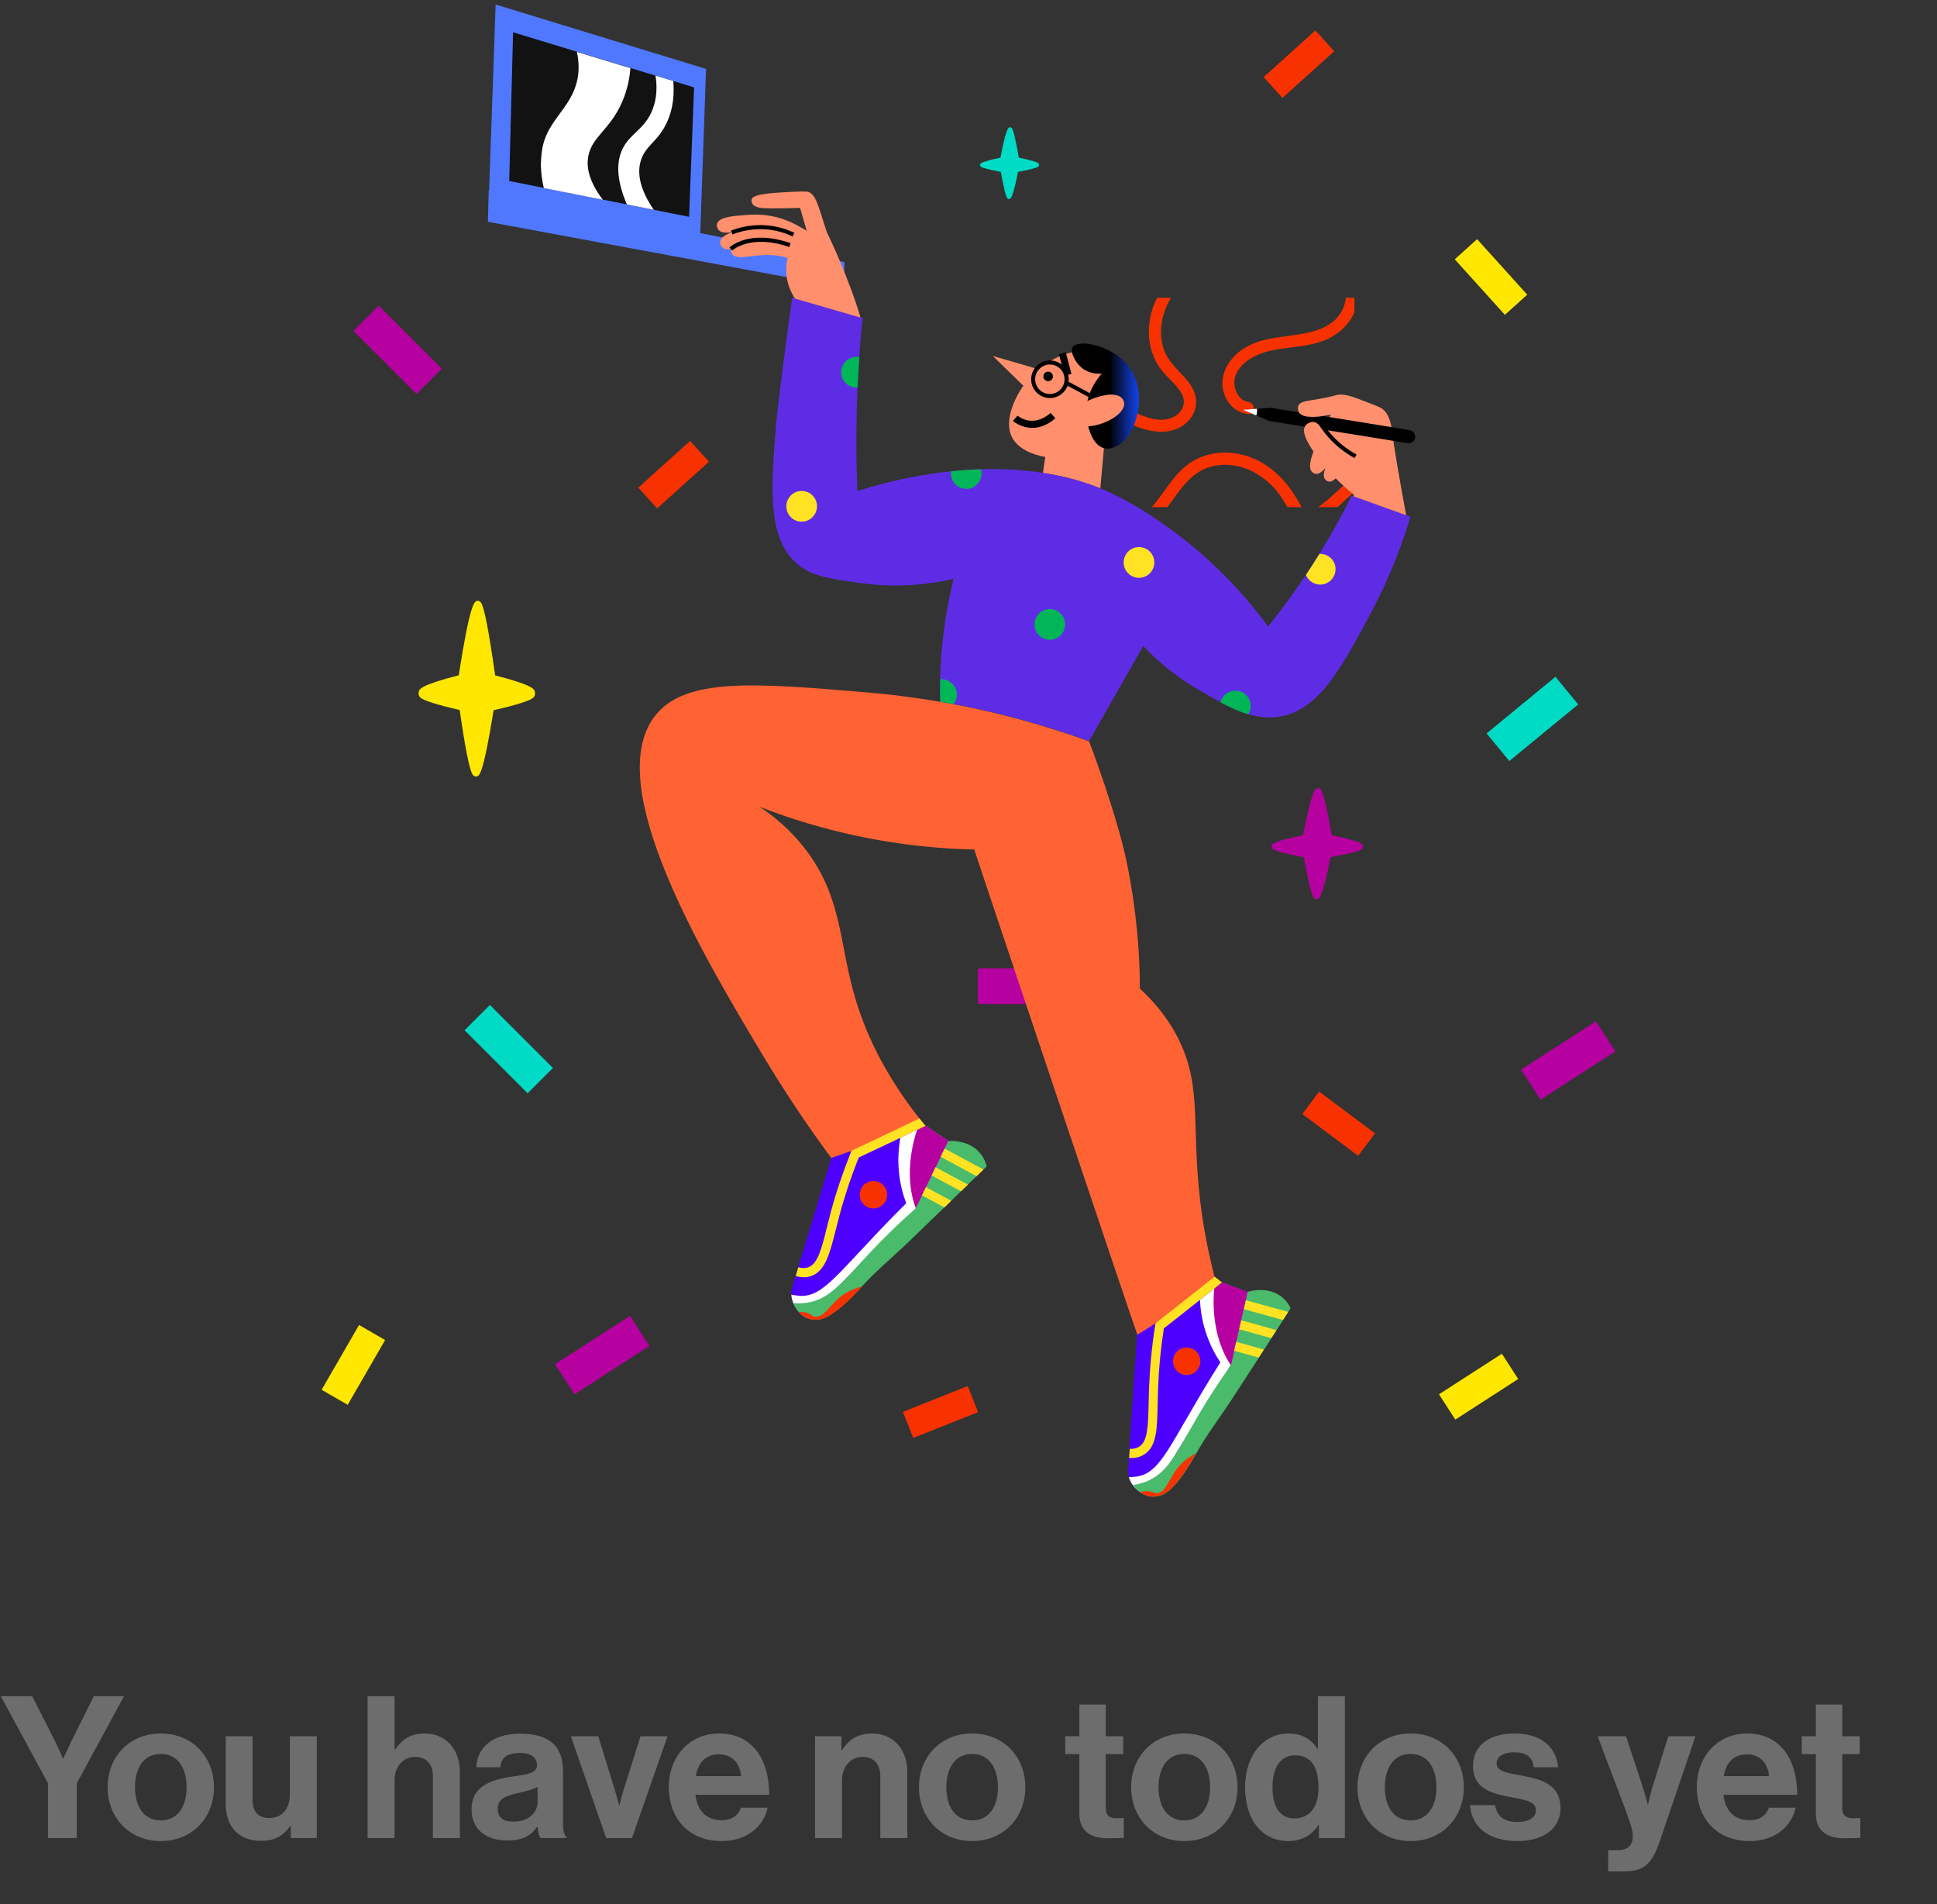 <svg width="410" height="403" viewBox="0 0 410 403" fill="none" xmlns="http://www.w3.org/2000/svg">
<rect x="0" y="0" width="410" height="403" fill="#333333" stroke="none"/>
<path d="M10.164 388.996H16.254V377.404L26.25 358.966H19.866L15.414 367.87C14.532 369.676 13.398 372.154 13.398 372.154H13.314C13.314 372.154 12.264 369.676 11.34 367.87L6.804 358.966H0.168L10.164 377.404V388.996ZM34.038 389.626C40.716 389.626 45.294 384.67 45.294 378.244C45.294 371.818 40.716 366.862 34.038 366.862C27.36 366.862 22.782 371.818 22.782 378.244C22.782 384.67 27.36 389.626 34.038 389.626ZM34.038 385.258C30.51 385.258 28.578 382.444 28.578 378.244C28.578 374.044 30.51 371.188 34.038 371.188C37.524 371.188 39.498 374.044 39.498 378.244C39.498 382.444 37.524 385.258 34.038 385.258ZM67.06 388.996V367.45H61.348V379.882C61.348 382.738 59.71 384.754 57.022 384.754C54.586 384.754 53.452 383.368 53.452 380.848V367.45H47.782V381.814C47.782 386.518 50.47 389.584 55.258 389.584C58.282 389.584 59.962 388.45 61.432 386.476H61.558V388.996H67.06ZM83.521 358.966H77.809V388.996H83.521V376.774C83.521 373.834 85.369 371.818 87.889 371.818C90.283 371.818 91.627 373.456 91.627 375.766V388.996H97.339V374.926C97.339 370.222 94.357 366.862 89.905 366.862C86.965 366.862 85.201 367.996 83.647 370.264H83.521V358.966ZM114.426 388.996H119.928V388.786C119.424 388.408 119.172 387.442 119.172 385.804V374.842C119.172 369.802 116.568 366.904 110.1 366.904C103.8 366.904 100.986 370.222 100.818 374.002H105.9C106.068 371.944 107.37 370.978 110.058 370.978C112.452 370.978 113.67 371.986 113.67 373.54C113.67 375.178 112.032 375.472 108.462 375.976C103.674 376.648 99.81 378.16 99.81 382.906C99.81 387.19 102.918 389.5 107.328 389.5C111.024 389.5 112.578 388.24 113.67 386.602H113.754C113.88 387.568 114.09 388.576 114.426 388.996ZM108.714 385.51C106.698 385.51 105.354 384.796 105.354 382.78C105.354 380.764 106.824 380.092 109.806 379.42C111.234 379.084 112.788 378.748 113.796 378.16V381.394C113.796 383.494 111.99 385.51 108.714 385.51ZM128.31 388.996H133.77L141.288 367.45H135.576L132.048 378.622C131.418 380.68 131.124 382.066 131.124 382.066H131.04C131.04 382.066 130.704 380.68 130.074 378.622L126.63 367.45H120.834L128.31 388.996ZM152.736 389.626C158.28 389.626 161.682 386.392 162.48 382.57H156.852C156.222 384.208 154.92 385.216 152.694 385.216C149.46 385.216 147.612 383.158 147.192 379.84H162.816C162.816 372.154 159.12 366.862 152.19 366.862C145.89 366.862 141.564 371.818 141.564 378.202C141.564 384.628 145.596 389.626 152.736 389.626ZM152.274 371.272C154.878 371.272 156.684 373.162 156.852 375.892H147.276C147.78 373.078 149.25 371.272 152.274 371.272ZM178.1 367.45H172.514V388.996H178.226V376.774C178.226 373.834 180.074 371.818 182.594 371.818C184.988 371.818 186.332 373.456 186.332 375.766V388.996H192.044V374.926C192.044 370.222 189.062 366.862 184.61 366.862C181.67 366.862 179.696 368.08 178.226 370.39H178.1V367.45ZM205.771 389.626C212.449 389.626 217.027 384.67 217.027 378.244C217.027 371.818 212.449 366.862 205.771 366.862C199.093 366.862 194.515 371.818 194.515 378.244C194.515 384.67 199.093 389.626 205.771 389.626ZM205.771 385.258C202.243 385.258 200.311 382.444 200.311 378.244C200.311 374.044 202.243 371.188 205.771 371.188C209.257 371.188 211.231 374.044 211.231 378.244C211.231 382.444 209.257 385.258 205.771 385.258ZM225.477 371.23H228.459V383.872C228.459 387.946 231.525 389.038 234.297 389.038C236.565 389.038 237.867 388.954 237.867 388.954V384.754C237.867 384.754 236.901 384.796 236.187 384.796C234.927 384.796 234.045 384.25 234.045 382.654V371.23H237.741V367.45H234.045V360.73H228.459V367.45H225.477V371.23ZM250.683 389.626C257.361 389.626 261.939 384.67 261.939 378.244C261.939 371.818 257.361 366.862 250.683 366.862C244.005 366.862 239.427 371.818 239.427 378.244C239.427 384.67 244.005 389.626 250.683 389.626ZM250.683 385.258C247.155 385.258 245.223 382.444 245.223 378.244C245.223 374.044 247.155 371.188 250.683 371.188C254.169 371.188 256.143 374.044 256.143 378.244C256.143 382.444 254.169 385.258 250.683 385.258ZM272.658 389.626C275.682 389.626 277.824 388.24 279.084 386.182H279.168V388.996H284.67V358.966H278.958V370.054H278.832C277.656 368.248 275.766 366.862 272.742 366.862C267.366 366.862 263.544 371.524 263.544 378.244C263.544 385.216 267.24 389.626 272.658 389.626ZM273.918 384.838C270.978 384.838 269.34 382.402 269.34 378.244C269.34 374.254 270.936 371.482 274.086 371.482C277.74 371.482 279.084 374.254 279.084 378.37C279.084 382.318 277.32 384.838 273.918 384.838ZM298.589 389.626C305.267 389.626 309.845 384.67 309.845 378.244C309.845 371.818 305.267 366.862 298.589 366.862C291.911 366.862 287.333 371.818 287.333 378.244C287.333 384.67 291.911 389.626 298.589 389.626ZM298.589 385.258C295.061 385.258 293.129 382.444 293.129 378.244C293.129 374.044 295.061 371.188 298.589 371.188C302.075 371.188 304.049 374.044 304.049 378.244C304.049 382.444 302.075 385.258 298.589 385.258ZM321.236 389.626C326.612 389.626 330.308 387.022 330.308 382.696C330.308 377.656 326.318 376.648 322.706 375.892C319.64 375.262 316.784 375.094 316.784 373.246C316.784 371.692 318.254 370.852 320.48 370.852C322.916 370.852 324.386 371.692 324.638 374.002H329.804C329.384 369.676 326.234 366.862 320.564 366.862C315.65 366.862 311.786 369.088 311.786 373.75C311.786 378.454 315.566 379.504 319.43 380.26C322.37 380.848 325.1 381.058 325.1 383.116C325.1 384.628 323.672 385.594 321.152 385.594C318.59 385.594 316.826 384.502 316.448 382.024H311.156C311.492 386.602 314.978 389.626 321.236 389.626ZM340.402 396.052H343.762C348.13 396.052 349.726 394.33 351.364 389.542L358.882 367.45H353.128L350.104 377.152C349.432 379.126 348.844 381.856 348.844 381.856H348.76C348.76 381.856 348.046 379.126 347.374 377.152L344.182 367.45H338.176L343.972 382.78C345.19 386.056 345.61 387.442 345.61 388.618C345.61 390.382 344.686 391.558 342.418 391.558H340.402V396.052ZM370.324 389.626C375.868 389.626 379.27 386.392 380.068 382.57H374.44C373.81 384.208 372.508 385.216 370.282 385.216C367.048 385.216 365.2 383.158 364.78 379.84H380.404C380.404 372.154 376.708 366.862 369.778 366.862C363.478 366.862 359.152 371.818 359.152 378.202C359.152 384.628 363.184 389.626 370.324 389.626ZM369.862 371.272C372.466 371.272 374.272 373.162 374.44 375.892H364.864C365.368 373.078 366.838 371.272 369.862 371.272ZM381.377 371.23H384.359V383.872C384.359 387.946 387.425 389.038 390.197 389.038C392.465 389.038 393.767 388.954 393.767 388.954V384.754C393.767 384.754 392.801 384.796 392.087 384.796C390.827 384.796 389.945 384.25 389.945 382.654V371.23H393.641V367.45H389.945V360.73H384.359V367.45H381.377V371.23Z" fill="#6D6D6D"/>
<path d="M225.87 204.933V212.504H206.993V204.933H225.87Z" fill="#B600A0"/>
<path d="M100.716 164.332C100.436 164.332 100.178 164.16 99.984 163.837C99.338 162.719 98.456 158.267 97.294 150.265C92.407 149.125 89.674 148.265 88.963 147.62C88.684 147.362 88.533 146.931 88.619 146.523C88.748 145.835 88.877 145.039 97.1 142.909C99.489 127.574 100.415 127.316 100.974 127.165C101.039 127.144 101.103 127.144 101.146 127.144C101.426 127.144 101.685 127.316 101.878 127.638C102.567 128.821 103.536 133.983 104.806 142.931C112.985 145.06 113.114 145.835 113.243 146.544C113.308 146.953 113.179 147.362 112.899 147.641C112.189 148.287 109.434 149.168 104.483 150.308C102.287 163.966 101.469 164.181 100.888 164.353C100.824 164.332 100.759 164.332 100.716 164.332Z" fill="#FFE700"/>
<path d="M278.661 190.314C278.446 190.314 278.231 190.207 278.08 189.992C277.585 189.282 276.896 186.486 275.97 181.41C272.139 180.7 270.008 180.141 269.448 179.732C269.233 179.56 269.126 179.302 269.169 179.044C269.255 178.614 269.362 178.097 275.82 176.764C277.692 167.063 278.424 166.913 278.855 166.805C278.898 166.805 278.941 166.784 279.005 166.784C279.221 166.784 279.436 166.891 279.587 167.106C280.125 167.859 280.9 171.107 281.89 176.764C288.304 178.097 288.412 178.614 288.498 179.044C288.562 179.302 288.455 179.56 288.218 179.732C287.658 180.141 285.506 180.7 281.631 181.41C279.91 190.035 279.264 190.185 278.812 190.271C278.747 190.293 278.704 190.314 278.661 190.314Z" fill="#B600A0"/>
<path d="M213.57 42.12C213.42 42.12 213.29 42.055 213.204 41.926C212.881 41.474 212.429 39.646 211.848 36.377C209.373 35.904 207.995 35.56 207.629 35.301C207.479 35.194 207.414 35.022 207.457 34.85C207.522 34.57 207.586 34.248 211.762 33.366C212.968 27.107 213.441 26.999 213.721 26.935C213.742 26.935 213.785 26.935 213.807 26.935C213.958 26.935 214.087 26.999 214.173 27.128C214.517 27.623 215.012 29.709 215.658 33.366C219.791 34.226 219.877 34.549 219.92 34.828C219.963 35 219.898 35.172 219.748 35.28C219.382 35.538 218.004 35.904 215.486 36.377C214.367 41.948 213.958 42.034 213.656 42.098C213.635 42.098 213.592 42.12 213.57 42.12Z" fill="#00DBC5"/>
<path d="M98.34 218.036L103.697 212.683L117.045 226.021L111.688 231.375L98.34 218.036Z" fill="#00DBC5"/>
<path d="M323.268 62.367L318.538 66.632L307.925 54.879L312.655 50.614L323.268 62.367Z" fill="#FFE700"/>
<path d="M317.898 286.497L321.354 291.846L308.043 300.431L304.588 295.082L317.898 286.497Z" fill="#FFE700"/>
<path d="M76 280.412L81.518 283.596L73.597 297.305L68.079 294.121L76 280.412Z" fill="#FFE700"/>
<path d="M93.516 78.022L88.159 83.375L74.811 70.037L80.168 64.684L93.516 78.022Z" fill="#B600A0"/>
<path d="M133.35 278.484L137.459 284.846L121.598 295.075L117.489 288.714L133.35 278.484Z" fill="#B600A0"/>
<path d="M337.812 216.141L341.921 222.503L326.06 232.732L321.951 226.371L337.812 216.141Z" fill="#B600A0"/>
<path d="M319.476 161.063L314.662 155.217L329.239 143.231L334.053 149.077L319.476 161.063Z" fill="#00DBC5"/>
<path d="M146.076 93.312L150.056 97.72L139.093 107.604L135.114 103.197L146.076 93.312Z" fill="#F73200"/>
<path d="M204.832 293.339L207.029 298.855L193.31 304.311L191.113 298.796L204.832 293.339Z" fill="#F73200"/>
<path d="M278.432 6.435L282.412 10.842L271.45 20.726L267.47 16.319L278.432 6.435Z" fill="#F73200"/>
<path d="M275.659 235.773L279.216 231.018L291.043 239.853L287.485 244.608L275.659 235.773Z" fill="#F73200"/>
<path fill-rule="evenodd" clip-rule="evenodd" d="M178.733 55.464L148.223 49.328L149.448 14.584L104.908 0.957L103.532 40.33H103.446L103.275 46.939L178.604 60.889L178.733 55.464Z" fill="#5078FF"/>
<path fill-rule="evenodd" clip-rule="evenodd" d="M146.912 18.502C146.568 27.63 146.203 36.757 145.859 45.884C143.367 45.389 140.875 44.894 138.382 44.399C136.492 44.011 134.579 43.646 132.689 43.258C130.991 42.914 129.294 42.591 127.618 42.246C123.45 41.428 119.281 40.589 115.135 39.771C112.685 39.276 110.236 38.802 107.786 38.307C108.066 27.823 108.324 17.318 108.603 6.834C113.115 8.212 117.627 9.568 122.118 10.946C125.899 12.087 129.659 13.249 133.441 14.39C135.224 14.928 136.986 15.467 138.769 16.005C140.015 16.392 141.261 16.758 142.529 17.146C143.969 17.598 145.451 18.05 146.912 18.502Z" fill="#121212"/>
<path d="M131.722 21.494C129.143 27.5 125.233 28.899 124.503 33.162C124.159 35.121 124.438 38.113 127.596 42.268C123.428 41.45 119.26 40.61 115.113 39.792C114.705 38.07 114.512 36.477 114.49 35.056C114.49 35.056 114.469 33.097 114.834 31.224C115.951 25.326 120.957 22.85 122.204 16.866C122.461 15.617 122.676 13.615 122.118 10.989C125.899 12.13 129.659 13.292 133.441 14.433C133.312 16.091 132.925 18.674 131.722 21.494Z" fill="white"/>
<path d="M135.611 34.087C134.837 36.757 135.46 40.115 138.383 44.399C136.492 44.011 134.58 43.645 132.689 43.258C130.218 37.51 130.626 33.894 131.765 31.526C133.398 28.168 136.47 27.371 138.103 23.238C139.07 20.805 139.113 18.287 138.748 16.005C139.994 16.392 141.24 16.758 142.508 17.146C142.852 21.236 142.057 24.357 140.724 26.768C138.834 30.191 136.492 31.031 135.611 34.087Z" fill="white"/>
<path d="M259.649 84.547C257.414 80.521 259.584 76.151 263.151 73.826C267.556 70.963 272.991 71.501 277.869 70.145C280.039 69.543 282.252 68.488 283.562 66.572C284.293 65.495 284.723 64.29 284.895 63.02H286.678V66.098C285.453 68.961 283.004 71.071 279.845 72.212C274.925 73.999 269.124 73.073 264.569 75.957C262.829 77.055 261.239 78.864 261.26 81.038C261.282 82.717 262.356 84.805 264.182 85.042C265.815 85.257 265.815 87.84 264.182 87.625C262.249 87.388 260.616 86.312 259.649 84.547Z" fill="#F73200"/>
<path d="M244.114 91.242C239.13 90.467 234.489 87.259 231.051 83.707C229.568 82.179 228.15 80.5 226.281 79.423V76.582C229.203 77.809 231.481 80.586 233.78 82.803C235.713 84.676 237.926 86.183 240.354 87.324C242.675 88.422 245.726 89.498 248.218 88.336C250.173 87.431 251.205 85.408 250.173 83.406C249.164 81.49 247.316 80.134 245.962 78.455C243.019 74.795 242.524 69.822 243.921 65.431C244.179 64.591 244.523 63.795 244.909 63.02H247.853C245.962 66.184 245.146 70.038 246.241 73.633C246.907 75.785 248.326 77.292 249.83 78.885C251.205 80.328 252.687 81.942 253.074 83.966C253.504 86.14 252.623 88.249 250.925 89.649C249.013 91.242 246.521 91.629 244.114 91.242Z" fill="#F73200"/>
<path d="M275.505 107.322H272.497C271.53 105.708 270.606 104.158 269.231 102.78C265.858 99.379 261.002 97.463 256.254 98.776C251.892 99.982 249.658 103.921 247.101 107.322H243.814C243.857 107.279 243.9 107.215 243.943 107.172C246.564 104.115 248.412 100.391 251.785 98.044C255.695 95.31 261.002 95.181 265.299 97.011C269.597 98.841 272.755 102.35 274.968 106.375C275.119 106.634 275.29 106.978 275.505 107.322Z" fill="#F73200"/>
<path d="M286.699 100.821V104.072C285.475 105.105 284.336 106.246 283.133 107.322H279.029C279.437 107.042 279.802 106.741 280.125 106.504C282.058 105.019 283.713 103.232 285.604 101.682C285.969 101.381 286.334 101.101 286.699 100.821Z" fill="#F73200"/>
<path d="M299.505 92.856C299.29 93.481 298.538 93.933 297.743 93.76L294.907 93.308L294.628 93.265L290.76 92.641L289.836 92.49L287.43 92.103L284.1 91.565H284.035L280.017 90.919L279.91 90.897C279.287 89.972 278.707 89.326 277.912 89.304C277.224 89.304 276.494 89.713 276.171 90.295C273.657 89.886 271.144 89.477 268.651 89.089C267.749 88.702 266.846 88.336 265.944 87.948C264.999 87.539 264.053 87.152 263.108 86.743C264.096 86.678 265.106 86.592 266.094 86.527C267.104 86.463 268.093 86.377 269.102 86.312L274.968 87.259C275.634 88.4 277.933 88.379 280.06 88.077L281.435 88.293L286.484 89.111L289.729 89.627L289.815 89.649L289.944 89.67L293.424 90.23L293.768 90.273L294.585 90.402L298.28 91.005C299.183 91.113 299.741 92.103 299.505 92.856Z" fill="black"/>
<path d="M266.094 86.935C266.094 87.28 266.03 87.624 265.901 87.926C264.956 87.517 264.01 87.129 263.065 86.72C264.053 86.656 265.063 86.57 266.051 86.505C266.094 86.634 266.094 86.785 266.094 86.935Z" fill="white"/>
<path fill-rule="evenodd" clip-rule="evenodd" d="M257.07 270.196C251.806 275.987 248.068 278.613 245.769 279.926C245.318 280.184 240.849 282.682 240.763 282.552V282.531C240.097 280.959 207.481 183.679 206.213 179.782C199.768 179.653 192.097 179.007 183.567 177.35C174.651 175.606 167.002 173.174 160.792 170.741C163.478 172.528 167.324 175.499 170.762 180.105C177.981 189.771 177.68 198.92 180.538 209.533C181.956 214.828 184.47 221.609 189.304 229.23C190.829 231.663 192.591 234.16 194.632 236.743C194.998 237.217 195.363 237.669 195.75 238.142C195.234 238.314 194.718 238.508 194.203 238.68C193.257 239.003 192.312 239.348 191.367 239.671C187.65 240.984 183.932 242.275 180.237 243.589C178.819 244.084 177.401 244.579 175.983 245.074C175.983 245.074 175.983 245.074 175.983 245.095C174.973 243.739 173.92 242.275 172.803 240.725C169.537 236.119 165.863 230.608 162.06 224.322C149.039 202.644 127.382 166.543 138.49 151.711C144.807 143.273 159.61 144.521 183.546 146.545C190.507 147.126 196.394 148.073 199.016 148.525C212.294 150.807 223.015 154.165 230.535 156.899C230.535 156.899 236.444 172.42 238.55 182.753C240.612 192.871 241.257 201.912 241.278 209.231C245.79 213.365 248.175 217.326 249.443 219.887C254.857 230.78 251.763 239.219 254.514 257.689C255.351 263.243 256.426 267.677 257.07 270.196Z" fill="#FF6334"/>
<path fill-rule="evenodd" clip-rule="evenodd" d="M233.672 94.837C233.457 97.162 233.178 100.348 232.899 103.361C228.924 101.747 224.82 100.714 220.759 100.089L221.253 96.71C218.159 96.171 215.538 94.815 214.356 92.813C212.444 89.563 214.421 84.74 216.612 81.641L210.145 75.333L219.857 78.153C221.834 76.517 224.347 75.053 226.947 74.558C227.141 75.549 227.871 76.775 228.666 77.529C230.492 79.316 232.92 79.079 233.264 79.057C232.362 80.069 229.762 83.255 229.977 87.625C230.063 89.972 231.094 94.126 233.672 94.837Z" fill="#FF8F6D"/>
<path d="M239.065 77.787C235.67 73.03 228.301 71.738 227.098 73.374C226.883 73.676 226.84 74.085 226.926 74.558C227.119 75.549 227.85 76.776 228.645 77.529C230.471 79.316 232.899 79.079 233.243 79.058C232.34 80.069 229.74 83.255 229.955 87.625C230.084 89.972 231.094 94.148 233.672 94.837C233.694 94.837 233.715 94.837 233.715 94.858C235.112 95.203 236.422 94.406 236.788 94.191C240.806 91.629 242.868 83.126 239.065 77.787Z" fill="url(#paint0_linear_492_173)"/>
<path d="M218.503 90.553C216.075 90.553 214.421 89.111 214.399 89.089L215.388 87.97L214.894 88.529L215.388 87.97C215.517 88.077 218.589 90.682 222.392 87.388L223.381 88.529C221.597 90.079 219.921 90.553 218.503 90.553Z" fill="black"/>
<path d="M221.855 80.672C222.413 80.672 222.865 80.219 222.865 79.66C222.865 79.101 222.413 78.648 221.855 78.648C221.297 78.648 220.845 79.101 220.845 79.66C220.845 80.219 221.297 80.672 221.855 80.672Z" fill="black"/>
<path d="M224.141 74.968L225.595 74.584L226.79 79.121L225.335 79.506L224.141 74.968Z" fill="black"/>
<path fill-rule="evenodd" clip-rule="evenodd" d="M226.174 80.78L233.565 84.762L233.178 85.516L225.98 81.641C225.4 83.148 223.961 84.246 222.242 84.246C220.05 84.246 218.267 82.459 218.267 80.263C218.267 78.067 220.05 76.281 222.242 76.281C224.433 76.281 226.217 78.067 226.217 80.263C226.217 80.435 226.195 80.608 226.174 80.78ZM219.104 80.262C219.104 81.984 220.5 83.383 222.219 83.383C223.938 83.383 225.335 81.984 225.335 80.262C225.335 78.54 223.938 77.141 222.219 77.141C220.5 77.141 219.104 78.54 219.104 80.262Z" fill="black"/>
<path fill-rule="evenodd" clip-rule="evenodd" d="M229.117 85.386C232.813 83.427 236.122 82.954 237.411 84.202C237.884 84.654 237.948 85.193 237.948 85.343C238.141 87.539 233.973 90.015 230.17 90.251C229.418 90.294 228.816 90.251 228.473 90.208C228.709 88.572 228.924 86.979 229.117 85.386Z" fill="#FF8F6D"/>
<path d="M204.774 244.127L203.828 245.16L202.475 246.624L200.756 248.454L199.402 249.917L199.338 249.982L198.908 250.456L197.49 251.984L196.588 252.953L196.115 253.426L194.439 255.127L193.859 255.73L171.922 277.795L171.535 278.182L170.783 278.936C170.783 278.936 170.783 278.936 170.762 278.936C170.676 278.893 170.59 278.828 170.504 278.785C170.439 278.742 170.396 278.721 170.332 278.677C170.267 278.634 170.181 278.57 170.117 278.527C170.052 278.484 169.967 278.419 169.902 278.376C169.838 278.333 169.773 278.268 169.709 278.204C169.644 278.161 169.58 278.096 169.537 278.053C169.537 278.053 169.537 278.053 169.515 278.032C169.451 277.967 169.386 277.924 169.322 277.859C169.258 277.795 169.193 277.73 169.15 277.666C169.107 277.601 169.043 277.558 169 277.494C168.957 277.45 168.914 277.386 168.871 277.343C168.828 277.3 168.785 277.257 168.763 277.192C168.677 277.084 168.591 276.977 168.527 276.869C168.291 276.525 168.076 276.159 167.925 275.793C167.689 275.212 167.517 274.609 167.496 273.985C167.474 273.554 167.517 273.102 167.625 272.65C167.882 271.789 168.14 270.928 168.398 270.067L168.957 268.215C169.279 267.161 169.601 266.106 169.924 265.051C169.967 264.922 170.01 264.793 170.031 264.663C172.008 258.141 173.984 251.618 175.961 245.095V245.074C177.379 244.579 178.797 244.084 180.215 243.588C183.932 242.297 187.649 240.984 191.345 239.671C192.29 239.348 193.236 239.003 194.181 238.68C194.697 238.508 195.212 238.314 195.728 238.142C195.75 238.142 195.771 238.164 195.793 238.185C195.814 238.207 195.857 238.228 195.9 238.271C196.007 238.336 196.136 238.422 196.308 238.53C196.33 238.551 196.373 238.573 196.394 238.594L196.416 238.616C196.437 238.637 196.437 238.637 196.459 238.637C196.48 238.637 196.502 238.659 196.502 238.68C196.545 238.702 196.566 238.723 196.609 238.745C196.63 238.745 196.63 238.766 196.652 238.766C196.695 238.809 196.759 238.831 196.802 238.874C196.845 238.917 196.91 238.939 196.953 238.982C196.974 238.982 196.996 239.003 197.017 239.025C197.06 239.046 197.082 239.068 197.125 239.089C197.168 239.132 197.232 239.154 197.275 239.197C197.275 239.197 197.297 239.197 197.297 239.218C197.361 239.261 197.425 239.305 197.468 239.348C197.597 239.434 197.726 239.52 197.855 239.606C198.242 239.864 198.693 240.166 199.144 240.467C199.639 240.79 200.154 241.134 200.67 241.479C200.713 241.522 200.777 241.543 200.82 241.586C200.928 241.673 201.057 241.737 201.164 241.823C201.185 241.845 201.207 241.845 201.228 241.866C201.422 241.995 201.615 242.125 201.809 242.254C202.195 242.512 202.582 242.77 202.969 243.029C203.205 243.179 203.442 243.352 203.678 243.502C203.785 243.588 203.914 243.653 204.022 243.739C204.043 243.761 204.065 243.782 204.108 243.804C204.215 243.89 204.344 243.954 204.451 244.04C204.602 244.019 204.688 244.084 204.774 244.127Z" fill="#4D00FF"/>
<path d="M204.774 244.127L203.828 245.16L202.475 246.624L200.756 248.454L199.402 249.918L199.338 249.982L198.908 250.456L197.49 251.984L196.588 252.953L196.115 253.426L194.439 255.127L193.859 255.73L171.922 277.795L171.535 278.183L170.783 278.936C170.783 278.936 170.783 278.936 170.762 278.936C170.676 278.893 170.59 278.828 170.504 278.785C170.439 278.742 170.396 278.721 170.332 278.678C170.267 278.635 170.181 278.57 170.117 278.527C170.053 278.484 169.967 278.419 169.902 278.376C169.838 278.333 169.773 278.269 169.709 278.204C169.644 278.161 169.58 278.096 169.537 278.053C169.537 278.053 169.537 278.053 169.515 278.032C169.451 277.967 169.386 277.924 169.322 277.86C169.258 277.795 169.193 277.73 169.15 277.666C169.107 277.601 169.043 277.558 169 277.494C168.957 277.451 168.914 277.386 168.871 277.343C168.828 277.3 168.785 277.257 168.763 277.192C168.677 277.085 168.592 276.977 168.527 276.869C168.291 276.525 168.076 276.159 167.925 275.793C167.689 275.212 167.517 274.609 167.496 273.985C168.076 274.092 168.699 274.2 169.322 274.243C174.35 274.544 177.594 269.077 189.411 257.065C190.464 256.01 191.302 255.149 191.818 254.653C191.173 252.931 190.443 250.477 190.228 247.463C190.034 244.794 190.271 242.512 190.572 240.812C190.572 240.812 190.572 240.812 190.572 240.79C191.216 240.489 191.861 240.187 192.505 239.864C193.021 239.628 193.515 239.369 194.031 239.132C194.589 238.788 195.17 238.465 195.728 238.121C195.75 238.142 195.771 238.142 195.793 238.164C195.814 238.185 195.857 238.207 195.9 238.25C196.007 238.314 196.136 238.401 196.308 238.508C196.33 238.53 196.373 238.551 196.394 238.573L196.416 238.594C196.437 238.616 196.48 238.637 196.523 238.659C196.566 238.68 196.588 238.702 196.631 238.723C196.652 238.723 196.652 238.745 196.674 238.745C196.717 238.788 196.781 238.81 196.824 238.853C196.867 238.896 196.931 238.917 196.974 238.96C196.996 238.982 197.017 238.982 197.039 239.003C197.082 239.025 197.103 239.046 197.146 239.068C197.168 239.089 197.211 239.111 197.232 239.132C197.254 239.154 197.297 239.176 197.318 239.197C197.383 239.24 197.447 239.283 197.49 239.326C197.619 239.412 197.748 239.498 197.877 239.585C198.263 239.843 198.715 240.144 199.166 240.446C199.66 240.769 200.176 241.113 200.691 241.457C200.734 241.5 200.799 241.522 200.842 241.565C200.949 241.651 201.078 241.716 201.186 241.802C201.207 241.823 201.229 241.823 201.25 241.845C201.443 241.974 201.637 242.103 201.83 242.232C202.217 242.491 202.604 242.749 202.99 243.007C203.227 243.158 203.463 243.33 203.699 243.481C203.807 243.567 203.936 243.632 204.043 243.718C204.065 243.739 204.086 243.761 204.129 243.782C204.237 243.868 204.365 243.933 204.473 244.019C204.602 244.019 204.688 244.084 204.774 244.127Z" fill="white"/>
<path d="M204.774 244.127L203.828 245.16L202.475 246.624L200.756 248.454L199.402 249.918L199.338 249.982L198.908 250.456L197.49 251.984L196.588 252.953L196.115 253.426L194.439 255.127L193.859 255.73C192.119 251.209 192.119 245.225 194.095 239.154V239.132C194.138 238.982 194.203 238.831 194.246 238.659C194.761 238.487 195.277 238.293 195.793 238.121C195.814 238.121 195.836 238.142 195.857 238.164C195.879 238.185 195.922 238.207 195.964 238.25C196.072 238.314 196.201 238.401 196.373 238.508C196.394 238.53 196.437 238.551 196.459 238.573L196.48 238.594C196.502 238.616 196.502 238.616 196.523 238.616C196.545 238.616 196.566 238.637 196.566 238.659C196.609 238.68 196.631 238.702 196.674 238.723C196.695 238.723 196.695 238.745 196.716 238.745C196.759 238.788 196.824 238.81 196.867 238.853C196.91 238.896 196.974 238.917 197.017 238.96C197.039 238.96 197.06 238.982 197.082 239.003C197.125 239.025 197.146 239.046 197.189 239.068C197.211 239.089 197.254 239.111 197.275 239.132C197.297 239.154 197.318 239.154 197.34 239.176C197.34 239.176 197.361 239.176 197.361 239.197C197.426 239.24 197.49 239.283 197.533 239.326C197.662 239.412 197.791 239.498 197.92 239.585C198.306 239.843 198.758 240.144 199.209 240.446C199.703 240.769 200.219 241.113 200.734 241.457C200.777 241.5 200.842 241.522 200.885 241.565C200.992 241.651 201.121 241.716 201.229 241.802C201.25 241.823 201.271 241.823 201.293 241.845C201.486 241.974 201.68 242.103 201.873 242.232C202.26 242.491 202.647 242.749 203.033 243.007C203.27 243.158 203.506 243.33 203.742 243.481C203.85 243.567 203.979 243.632 204.086 243.718C204.108 243.739 204.129 243.761 204.172 243.782C204.28 243.868 204.408 243.933 204.516 244.019C204.602 244.019 204.688 244.084 204.774 244.127Z" fill="#B600A0"/>
<path fill-rule="evenodd" clip-rule="evenodd" d="M208.834 246.861C208.62 247.076 208.383 247.291 208.147 247.506C207.653 247.98 207.18 248.454 206.686 248.927C206.084 249.53 205.461 250.111 204.86 250.692C204.365 251.166 203.893 251.64 203.399 252.113C202.711 252.781 202.023 253.448 201.336 254.115C200.842 254.589 200.369 255.062 199.875 255.536C197.361 257.947 194.869 260.38 192.355 262.791C189.067 265.955 185.501 268.883 182.428 272.263C182.299 272.413 182.17 272.564 182.02 272.715C182.02 272.715 176.842 278.57 173.684 279.194C172.158 279.496 171.105 279.087 170.804 278.936C170.74 278.914 170.719 278.893 170.719 278.893C170.525 278.807 170.267 278.656 169.967 278.441C169.859 278.355 169.494 278.096 169.086 277.644C168.871 277.429 168.656 277.149 168.463 276.826C168.291 276.568 168.097 276.224 167.925 275.771C168.742 275.858 169.687 275.858 170.761 275.707C176.326 274.889 178.991 270.239 186.811 262.339C188.358 260.789 190.722 258.464 193.816 255.751C194.267 254.826 194.718 253.9 195.169 252.974L196.007 251.231C196.416 250.413 196.802 249.595 197.211 248.777C197.49 248.195 197.769 247.614 198.049 247.033C198.414 246.301 198.758 245.569 199.101 244.837C199.381 244.256 199.66 243.675 199.939 243.093C200.197 242.555 200.455 242.017 200.734 241.479C201.228 241.436 205.182 241.221 207.502 244.105C208.297 245.052 208.663 246.086 208.834 246.861Z" fill="#4ABA6B"/>
<path d="M208.168 247.506C207.674 247.98 207.202 248.454 206.707 248.927L202.453 246.624L199.101 244.815C199.381 244.234 199.66 243.653 199.939 243.072L203.807 245.16L208.168 247.506Z" fill="#FFE323"/>
<path d="M204.881 250.692C204.387 251.166 203.914 251.64 203.42 252.113L199.381 249.939L197.189 248.755C197.469 248.174 197.748 247.592 198.027 247.011L200.713 248.475L204.881 250.692Z" fill="#FFE323"/>
<path d="M201.357 254.115C200.863 254.589 200.391 255.062 199.896 255.536L196.072 253.469L195.148 252.974L195.986 251.23L197.447 252.027L201.357 254.115Z" fill="#FFE323"/>
<path d="M184.878 255.751C186.48 255.751 187.778 254.45 187.778 252.845C187.778 251.24 186.48 249.939 184.878 249.939C183.276 249.939 181.977 251.24 181.977 252.845C181.977 254.45 183.276 255.751 184.878 255.751Z" fill="#F73200"/>
<path d="M182.45 272.262C182.321 272.413 182.192 272.564 182.042 272.715C182.042 272.715 176.864 278.57 173.705 279.194C171.879 279.56 170.719 278.893 170.719 278.893C170.525 278.807 170.267 278.656 169.967 278.441C169.859 278.355 169.494 278.096 169.086 277.644C169.709 277.601 170.375 277.666 170.998 277.903C171.793 278.225 171.879 278.548 172.459 278.656C174.178 278.957 175.553 276.46 177.551 274.717C178.625 273.812 180.151 272.844 182.45 272.262Z" fill="#F73200"/>
<path d="M195.942 238.25C195.298 238.551 194.675 238.853 194.051 239.154C192.891 239.714 191.752 240.252 190.592 240.79C190.485 240.855 190.356 240.898 190.248 240.962C187.455 242.297 184.598 243.632 181.762 244.966C180.172 248.97 178.796 253.06 177.722 257.086C177.421 258.205 177.164 259.26 176.906 260.272C175.617 265.352 174.693 269.033 171.663 270.067C171.169 270.239 170.653 270.304 170.116 270.304C169.579 270.304 169.02 270.217 168.419 270.045L168.977 268.194C169.751 268.409 170.438 268.409 171.04 268.215C173.081 267.527 173.898 264.297 175.015 259.798C175.273 258.765 175.531 257.71 175.831 256.591C176.97 252.372 178.41 248.088 180.086 243.89L180.215 243.567V243.545L180.558 243.373C183.523 241.995 186.488 240.575 189.389 239.197C191.129 238.379 192.87 237.539 194.61 236.7C194.975 237.173 195.341 237.625 195.727 238.099C195.749 238.099 195.77 238.121 195.792 238.142C195.856 238.207 195.899 238.228 195.942 238.25Z" fill="#FFE323"/>
<path d="M268.608 275.126L267.899 276.331L266.911 278.075L265.665 280.249L264.655 281.993L264.612 282.079L264.29 282.617L263.237 284.425L262.571 285.588L262.205 286.169L260.938 288.192L260.508 288.903L244.136 315.317L243.856 315.769L243.298 316.673C243.298 316.673 243.298 316.673 243.276 316.673C243.19 316.651 243.083 316.608 242.997 316.587C242.933 316.565 242.868 316.544 242.804 316.522C242.718 316.501 242.632 316.457 242.546 316.414C242.46 316.371 242.395 316.35 242.31 316.307C242.224 316.264 242.159 316.242 242.073 316.199C242.009 316.156 241.923 316.113 241.858 316.092C241.858 316.092 241.837 316.092 241.837 316.07C241.751 316.027 241.686 315.984 241.6 315.941C241.536 315.898 241.45 315.855 241.386 315.79C241.321 315.747 241.257 315.704 241.192 315.661C241.128 315.618 241.085 315.575 241.042 315.553C240.999 315.51 240.956 315.489 240.891 315.446C240.784 315.36 240.677 315.273 240.591 315.187C240.29 314.908 239.989 314.606 239.753 314.262C239.387 313.767 239.108 313.207 238.936 312.604C238.829 312.174 238.764 311.743 238.764 311.269C238.829 310.365 238.893 309.483 238.936 308.579L239.065 306.641C239.13 305.543 239.216 304.445 239.28 303.348C239.28 303.218 239.301 303.089 239.301 302.96C239.774 296.157 240.225 289.355 240.677 282.552V282.531C241.944 281.734 243.212 280.916 244.48 280.12C247.81 278.01 251.14 275.901 254.449 273.812C255.287 273.274 256.146 272.736 256.984 272.198C257.457 271.897 257.908 271.617 258.381 271.315C258.402 271.315 258.424 271.337 258.445 271.337C258.488 271.358 258.531 271.358 258.574 271.38C258.682 271.423 258.832 271.488 259.026 271.552C259.047 271.574 259.09 271.574 259.133 271.595C259.154 271.595 259.154 271.595 259.176 271.617C259.197 271.617 259.219 271.638 259.219 271.638C259.24 271.638 259.262 271.66 259.283 271.66C259.326 271.681 259.348 271.681 259.391 271.703C259.412 271.703 259.412 271.703 259.434 271.724C259.477 271.746 259.541 271.767 259.606 271.789C259.67 271.81 259.713 271.832 259.778 271.853C259.799 271.853 259.82 271.875 259.842 271.875C259.885 271.897 259.928 271.897 259.971 271.918C260.014 271.94 260.078 271.961 260.143 271.983H260.164C260.229 272.004 260.293 272.026 260.379 272.069C260.53 272.112 260.658 272.176 260.809 272.241C261.26 272.413 261.733 272.585 262.27 272.779C262.807 272.994 263.387 273.21 263.989 273.425C264.053 273.446 264.096 273.468 264.161 273.49C264.29 273.533 264.418 273.597 264.547 273.64C264.569 273.64 264.59 273.662 264.612 273.662C264.827 273.748 265.042 273.834 265.256 273.899C265.686 274.071 266.116 274.221 266.546 274.394C266.803 274.501 267.083 274.587 267.341 274.695C267.469 274.738 267.598 274.803 267.727 274.846C267.749 274.867 267.792 274.867 267.813 274.889C267.942 274.932 268.071 274.996 268.2 275.039C268.415 275.061 268.522 275.104 268.608 275.126Z" fill="#4D00FF"/>
<path d="M268.608 275.125L267.899 276.331L266.911 278.075L265.665 280.249L264.655 281.993L264.612 282.079L264.29 282.617L263.237 284.425L262.571 285.588L262.205 286.169L260.938 288.192L260.508 288.903L244.136 315.316L243.857 315.768L243.298 316.673C243.298 316.673 243.298 316.673 243.276 316.673C243.19 316.651 243.083 316.608 242.997 316.586C242.933 316.565 242.868 316.543 242.804 316.522C242.718 316.5 242.632 316.457 242.546 316.414C242.46 316.371 242.396 316.35 242.31 316.307C242.224 316.264 242.159 316.242 242.073 316.199C242.009 316.156 241.923 316.113 241.858 316.091C241.858 316.091 241.837 316.091 241.837 316.07C241.751 316.027 241.686 315.984 241.601 315.941C241.536 315.898 241.45 315.855 241.386 315.79C241.321 315.747 241.257 315.704 241.192 315.661C241.128 315.618 241.085 315.575 241.042 315.553C240.999 315.51 240.956 315.489 240.891 315.446C240.784 315.359 240.677 315.273 240.591 315.187C240.29 314.907 239.989 314.606 239.753 314.262C239.387 313.766 239.108 313.207 238.936 312.604C239.516 312.561 240.161 312.561 240.784 312.453C245.747 311.614 247.681 305.565 256.512 291.206C257.285 289.936 257.93 288.924 258.317 288.321C257.285 286.793 256.039 284.554 255.137 281.67C254.342 279.108 254.062 276.826 253.998 275.125C253.998 275.125 253.998 275.125 253.998 275.104C254.557 274.673 255.115 274.221 255.674 273.769C256.125 273.425 256.555 273.059 256.984 272.714C257.457 272.262 257.93 271.81 258.424 271.337C258.445 271.337 258.467 271.358 258.488 271.358C258.531 271.38 258.574 271.38 258.617 271.401C258.725 271.444 258.875 271.509 259.069 271.573C259.09 271.595 259.133 271.595 259.176 271.617C259.197 271.617 259.197 271.617 259.219 271.638C259.262 271.66 259.283 271.66 259.326 271.681C259.369 271.703 259.391 271.703 259.434 271.724C259.455 271.724 259.455 271.724 259.477 271.746C259.52 271.767 259.584 271.789 259.649 271.81C259.713 271.832 259.756 271.853 259.821 271.875C259.842 271.875 259.864 271.896 259.885 271.896C259.928 271.918 259.971 271.918 260.014 271.939C260.035 271.961 260.078 271.961 260.1 271.982C260.143 272.004 260.164 272.004 260.207 272.026C260.272 272.047 260.336 272.069 260.422 272.112C260.573 272.155 260.701 272.219 260.852 272.284C261.303 272.456 261.776 272.628 262.313 272.822C262.85 273.037 263.43 273.253 264.032 273.468C264.096 273.489 264.139 273.511 264.204 273.532C264.333 273.575 264.461 273.64 264.59 273.683C264.612 273.683 264.633 273.705 264.655 273.705C264.87 273.791 265.085 273.877 265.299 273.941C265.729 274.114 266.159 274.264 266.589 274.437C266.846 274.544 267.126 274.63 267.384 274.738C267.512 274.781 267.641 274.846 267.77 274.889C267.792 274.91 267.835 274.91 267.856 274.932C267.985 274.975 268.114 275.039 268.243 275.082C268.415 275.061 268.522 275.104 268.608 275.125Z" fill="white"/>
<path d="M268.608 275.126L267.899 276.331L266.911 278.075L265.665 280.249L264.655 281.993L264.612 282.079L264.29 282.617L263.237 284.425L262.571 285.588L262.205 286.169L260.938 288.193L260.508 288.903C257.801 284.877 256.447 279.065 257.006 272.693V272.672C257.027 272.499 257.027 272.349 257.049 272.176C257.522 271.875 257.973 271.595 258.445 271.294C258.467 271.294 258.488 271.315 258.51 271.315C258.553 271.337 258.596 271.337 258.639 271.358C258.746 271.401 258.897 271.466 259.09 271.531C259.111 271.552 259.154 271.552 259.197 271.574C259.219 271.574 259.219 271.574 259.24 271.595C259.262 271.595 259.283 271.617 259.283 271.617C259.305 271.617 259.326 271.638 259.348 271.638C259.391 271.66 259.412 271.66 259.455 271.681C259.477 271.681 259.477 271.681 259.498 271.703C259.541 271.724 259.606 271.746 259.67 271.767C259.735 271.789 259.778 271.81 259.842 271.832C259.863 271.832 259.885 271.854 259.906 271.854C259.949 271.875 259.992 271.875 260.035 271.897C260.057 271.918 260.1 271.918 260.121 271.94C260.143 271.94 260.164 271.961 260.186 271.961H260.207C260.272 271.983 260.336 272.004 260.422 272.047C260.573 272.09 260.701 272.155 260.852 272.219C261.303 272.392 261.776 272.564 262.313 272.758C262.85 272.973 263.43 273.188 264.032 273.403C264.096 273.425 264.139 273.447 264.204 273.468C264.333 273.511 264.461 273.576 264.59 273.619C264.612 273.619 264.633 273.64 264.655 273.64C264.87 273.726 265.085 273.812 265.299 273.877C265.729 274.049 266.159 274.2 266.589 274.372C266.846 274.48 267.126 274.566 267.384 274.674C267.512 274.717 267.641 274.781 267.77 274.824C267.792 274.846 267.835 274.846 267.856 274.867C267.985 274.91 268.114 274.975 268.243 275.018C268.415 275.061 268.522 275.104 268.608 275.126Z" fill="#B600A0"/>
<path fill-rule="evenodd" clip-rule="evenodd" d="M273.185 276.869C273.013 277.128 272.841 277.407 272.669 277.666C272.304 278.247 271.939 278.807 271.573 279.366C271.122 280.077 270.649 280.787 270.198 281.519C269.833 282.079 269.468 282.66 269.102 283.22C268.587 284.016 268.071 284.813 267.556 285.631C267.19 286.19 266.825 286.772 266.46 287.331C264.569 290.259 262.657 293.187 260.766 296.093C258.274 299.925 255.459 303.563 253.224 307.567C253.117 307.739 253.031 307.911 252.924 308.083C252.924 308.083 249.185 314.951 246.242 316.264C244.823 316.91 243.706 316.737 243.362 316.673C243.298 316.651 243.255 316.651 243.255 316.651C243.04 316.608 242.761 316.522 242.439 316.393C242.31 316.35 241.901 316.178 241.407 315.812C241.149 315.639 240.892 315.424 240.612 315.166C240.397 314.951 240.118 314.671 239.86 314.262C240.677 314.154 241.601 313.939 242.589 313.551C247.831 311.485 249.4 306.361 255.223 296.911C256.383 295.038 258.166 292.24 260.573 288.903C260.809 287.891 261.024 286.901 261.26 285.889L261.69 283.995C261.905 283.112 262.098 282.208 262.291 281.325C262.442 280.701 262.571 280.055 262.721 279.431C262.893 278.635 263.086 277.86 263.258 277.063C263.409 276.439 263.559 275.814 263.688 275.169C263.817 274.587 263.946 274.006 264.096 273.403C264.569 273.253 268.372 272.155 271.294 274.458C272.261 275.233 272.841 276.159 273.185 276.869Z" fill="#4ABA6B"/>
<path d="M272.669 277.644C272.304 278.226 271.939 278.785 271.573 279.345L266.932 278.075L263.28 277.063C263.43 276.439 263.581 275.815 263.71 275.169L267.942 276.331L272.669 277.644Z" fill="#FFE323"/>
<path d="M270.177 281.498C269.811 282.057 269.446 282.639 269.081 283.198L264.676 281.971L262.291 281.304C262.442 280.68 262.571 280.034 262.721 279.41L265.686 280.228L270.177 281.498Z" fill="#FFE323"/>
<path d="M267.513 285.609C267.147 286.169 266.782 286.75 266.417 287.31L262.227 286.147L261.217 285.868L261.647 283.973L263.237 284.404L267.513 285.609Z" fill="#FFE323"/>
<path d="M251.183 290.991C252.785 290.991 254.084 289.69 254.084 288.085C254.084 286.48 252.785 285.179 251.183 285.179C249.581 285.179 248.283 286.48 248.283 288.085C248.283 289.69 249.581 290.991 251.183 290.991Z" fill="#F73200"/>
<path d="M253.16 307.567C253.053 307.739 252.967 307.911 252.859 308.084C252.859 308.084 249.121 314.951 246.177 316.264C244.48 317.017 243.212 316.63 243.212 316.63C242.997 316.587 242.718 316.501 242.396 316.372C242.267 316.329 241.858 316.156 241.364 315.79C241.966 315.597 242.61 315.51 243.298 315.618C244.157 315.747 244.308 316.049 244.888 316.027C246.628 315.941 247.402 313.186 248.97 311.054C249.787 309.935 251.054 308.643 253.16 307.567Z" fill="#F73200"/>
<path d="M258.682 271.38C258.123 271.81 257.586 272.262 257.027 272.693C256.017 273.489 255.029 274.286 254.019 275.082C253.912 275.169 253.826 275.233 253.718 275.319C251.29 277.235 248.82 279.194 246.349 281.132C245.683 285.394 245.274 289.678 245.124 293.854C245.081 295.017 245.06 296.093 245.038 297.126C244.931 302.379 244.866 306.168 242.137 307.847C241.686 308.126 241.214 308.32 240.698 308.428C240.182 308.557 239.602 308.6 239 308.557L239.129 306.62C239.924 306.663 240.59 306.512 241.128 306.168C242.954 305.048 243.018 301.69 243.126 297.062C243.147 296.007 243.169 294.909 243.212 293.746C243.384 289.376 243.813 284.877 244.522 280.421L244.587 280.077V280.055L244.888 279.818C247.466 277.795 250.044 275.771 252.558 273.769C254.062 272.564 255.566 271.38 257.092 270.174C257.543 270.54 258.015 270.906 258.51 271.294C258.531 271.294 258.553 271.315 258.574 271.315C258.596 271.358 258.639 271.38 258.682 271.38Z" fill="#FFE323"/>
<path fill-rule="evenodd" clip-rule="evenodd" d="M297.614 109.023C293.919 107.688 290.245 106.375 286.549 105.041C286.42 104.998 286.27 104.933 286.141 104.89C284.186 108.786 281.908 112.92 279.265 117.225C279.179 117.354 279.093 117.505 279.007 117.634C278.148 119.012 277.289 120.368 276.408 121.659C273.722 125.707 271.015 129.345 268.415 132.595C265.729 128.914 261.797 124.092 256.404 119.098C248.777 112.037 240.913 107.129 235.907 104.696C234.897 104.201 233.887 103.771 232.877 103.34C228.902 101.725 224.799 100.692 220.738 100.068C216.269 99.379 211.821 99.185 207.631 99.314C205.44 99.379 203.334 99.53 201.293 99.745C191.603 100.757 183.997 103.125 181.483 103.921C181.247 98.41 181.182 92.555 181.354 86.355C181.397 84.87 181.44 83.427 181.505 81.985C181.591 79.789 181.719 77.658 181.87 75.549C182.063 72.707 182.3 69.973 182.579 67.304C182.428 67.261 182.278 67.218 182.128 67.175C177.508 65.84 172.889 64.484 168.248 63.149C168.054 63.084 167.861 63.041 167.689 62.977C166.916 68.294 166.271 73.267 165.691 77.809C164.853 84.525 164.423 87.884 164.251 90.144C163.22 103.168 162.404 113.372 168.334 118.969C171.428 121.896 175.145 122.413 182.042 123.382C190.421 124.566 197.404 123.532 201.83 122.521C200.949 126.116 200.154 130.249 199.617 134.813C199.252 137.977 199.059 140.969 198.994 143.725C198.951 145.382 198.951 146.954 198.994 148.461C199.961 148.633 200.906 148.805 201.83 148.977C213.497 151.173 223.187 154.187 230.514 156.835C234.338 150.118 238.163 143.423 241.987 136.707C244.415 139.29 248.261 142.821 253.633 145.942C255.244 146.868 256.791 147.772 258.317 148.568C260.315 149.623 262.248 150.527 264.182 151.108C266.395 151.776 268.587 152.034 270.843 151.668C279.201 150.333 284.057 141.206 290.309 129.452C294.671 121.25 297.142 114.039 298.56 109.303C298.259 109.238 297.937 109.131 297.614 109.023Z" fill="#5F2CE6"/>
<path d="M205.139 103.404C203.377 103.749 201.68 102.586 201.336 100.821C201.272 100.455 201.25 100.111 201.315 99.745C203.334 99.53 205.461 99.379 207.653 99.314C207.674 99.4 207.696 99.487 207.717 99.573C208.04 101.359 206.901 103.06 205.139 103.404Z" fill="#00B657"/>
<path d="M169.687 110.401C171.479 110.401 172.932 108.945 172.932 107.15C172.932 105.355 171.479 103.9 169.687 103.9C167.895 103.9 166.443 105.355 166.443 107.15C166.443 108.945 167.895 110.401 169.687 110.401Z" fill="#FFE323"/>
<path d="M181.891 75.592C181.741 77.68 181.634 79.832 181.526 82.028C179.915 82.157 178.411 81.038 178.11 79.402C177.766 77.637 178.926 75.936 180.667 75.592C181.096 75.506 181.505 75.506 181.891 75.592Z" fill="#00B657"/>
<path d="M222.22 135.394C224.012 135.394 225.465 133.938 225.465 132.143C225.465 130.348 224.012 128.893 222.22 128.893C220.429 128.893 218.976 130.348 218.976 132.143C218.976 133.938 220.429 135.394 222.22 135.394Z" fill="#00B657"/>
<path d="M241.085 122.284C242.877 122.284 244.329 120.828 244.329 119.033C244.329 117.238 242.877 115.783 241.085 115.783C239.293 115.783 237.84 117.238 237.84 119.033C237.84 120.828 239.293 122.284 241.085 122.284Z" fill="#FFE323"/>
<path d="M264.204 151.173C262.27 150.592 260.336 149.709 258.338 148.633C258.639 147.449 259.584 146.458 260.873 146.222C262.635 145.877 264.333 147.04 264.676 148.805C264.848 149.644 264.655 150.484 264.204 151.173Z" fill="#00B657"/>
<path d="M201.852 149.02C200.928 148.848 199.961 148.676 199.016 148.504C198.973 146.997 198.973 145.425 199.016 143.768C200.648 143.617 202.174 144.736 202.496 146.394C202.668 147.363 202.41 148.31 201.852 149.02Z" fill="#00B657"/>
<path d="M280.06 123.661C278.513 123.963 276.988 123.102 276.429 121.659C277.289 120.368 278.17 119.011 279.029 117.634C279.115 117.505 279.201 117.354 279.287 117.225C280.877 117.139 282.338 118.236 282.639 119.851C282.961 121.616 281.801 123.317 280.06 123.661Z" fill="#FFE323"/>
<path fill-rule="evenodd" clip-rule="evenodd" d="M182.149 67.218C177.53 65.883 172.91 64.527 168.269 63.192C166.55 60.566 166.013 57.466 166.701 54.646C166.25 54.431 166.164 54.409 166.164 54.409C160.62 52.988 156.065 55.636 154.905 53.656C154.862 53.591 154.626 53.16 154.69 52.687C153.874 52.838 153.229 52.773 152.799 52.256C152.756 52.213 152.37 51.74 152.413 51.158C152.499 50.297 153.551 49.673 154.862 49.178C153.444 49.307 152.434 49.264 151.961 48.468C151.919 48.403 151.618 47.865 151.79 47.327C152.198 45.949 155.098 45.712 157.397 45.54C159.288 45.389 161.544 45.239 164.38 45.971C166.593 46.53 168.205 47.391 169.258 47.972C169.795 48.274 170.31 48.575 170.762 48.855C170.289 47.241 169.816 45.626 169.344 43.99C167.088 44.076 165.132 44.098 163.564 44.098C161.243 44.098 159.739 44.012 159.245 43.086C159.202 42.978 158.987 42.612 159.095 42.225C159.31 41.493 160.47 40.998 165.884 40.696C169.193 40.524 170.826 40.438 171.234 40.653C172.695 41.428 172.996 42.849 175.037 49.221C175.424 49.824 179.936 59.576 182.149 67.218Z" fill="#FF8F6D"/>
<path fill-rule="evenodd" clip-rule="evenodd" d="M294.928 93.308L294.649 93.265L290.782 92.641L289.858 92.49L287.451 92.103L284.121 91.565H284.057L280.039 90.919C280.017 90.94 280.017 90.983 279.996 91.005C279.974 90.962 279.953 90.919 279.931 90.897C279.308 89.972 278.728 89.326 277.933 89.304C277.245 89.304 276.515 89.713 276.193 90.295C275.935 90.747 275.548 91.909 278.019 95.569C277.245 97.635 276.988 99.164 277.74 99.896C277.804 99.939 278.105 100.24 278.535 100.283C279.179 100.348 279.867 99.853 280.511 99.034C280.511 99.056 280.49 99.078 280.49 99.099C280.146 100.154 280.082 100.972 280.511 101.489C280.769 101.79 281.156 101.898 281.285 101.919C281.629 101.984 281.994 101.833 282.381 101.532C282.488 101.446 282.617 101.338 282.724 101.23C283.82 102.328 285.066 103.469 286.506 104.632C286.527 104.782 286.549 104.911 286.57 105.062C290.266 106.397 293.94 107.71 297.636 109.045C295.831 99.293 294.95 93.631 294.928 93.308Z" fill="#FF8F6D"/>
<path fill-rule="evenodd" clip-rule="evenodd" d="M280.017 88.034C280.619 87.948 281.199 87.841 281.714 87.733C281.607 87.884 281.5 88.056 281.371 88.25L286.42 89.068L289.664 89.584L289.75 89.606L289.879 89.627L292.93 90.122L294.52 90.381C294.155 88.486 293.661 87.367 292.629 86.549C292.2 86.204 291.19 85.817 289.17 85.042C286.592 84.052 285.303 83.557 283.949 83.514C282.746 83.471 283.09 83.729 279.372 84.396C276.558 84.891 275.204 84.934 274.817 85.86C274.624 86.334 274.753 86.893 274.946 87.238C275.591 88.357 277.89 88.357 280.017 88.034Z" fill="#FF8F6D"/>
<path d="M167.775 50.039C165.949 49.178 163.993 48.661 161.974 48.532C159.632 48.382 157.247 48.748 155.034 49.609L154.712 48.812C157.032 47.908 159.546 47.52 162.017 47.671C164.144 47.822 166.185 48.339 168.119 49.264L167.775 50.039Z" fill="black"/>
<path d="M154.991 53.01L154.389 52.386C154.561 52.213 158.644 48.446 167.345 51.46L167.066 52.278C158.858 49.436 155.034 52.988 154.991 53.01Z" fill="black"/>
<path d="M286.721 96.947C284.615 95.784 282.746 94.32 281.177 92.555C280.404 91.672 279.695 90.725 279.072 89.713L279.802 89.261C280.404 90.23 281.07 91.134 281.822 91.974C283.326 93.674 285.109 95.095 287.15 96.193L286.721 96.947Z" fill="black"/>
<defs>
<linearGradient id="paint0_linear_492_173" x1="226.873" y1="94.947" x2="241.077" y2="94.947" gradientUnits="userSpaceOnUse">
<stop offset="0.56"/>
<stop offset="1" stop-color="#1244EE"/>
</linearGradient>
</defs>
</svg>
